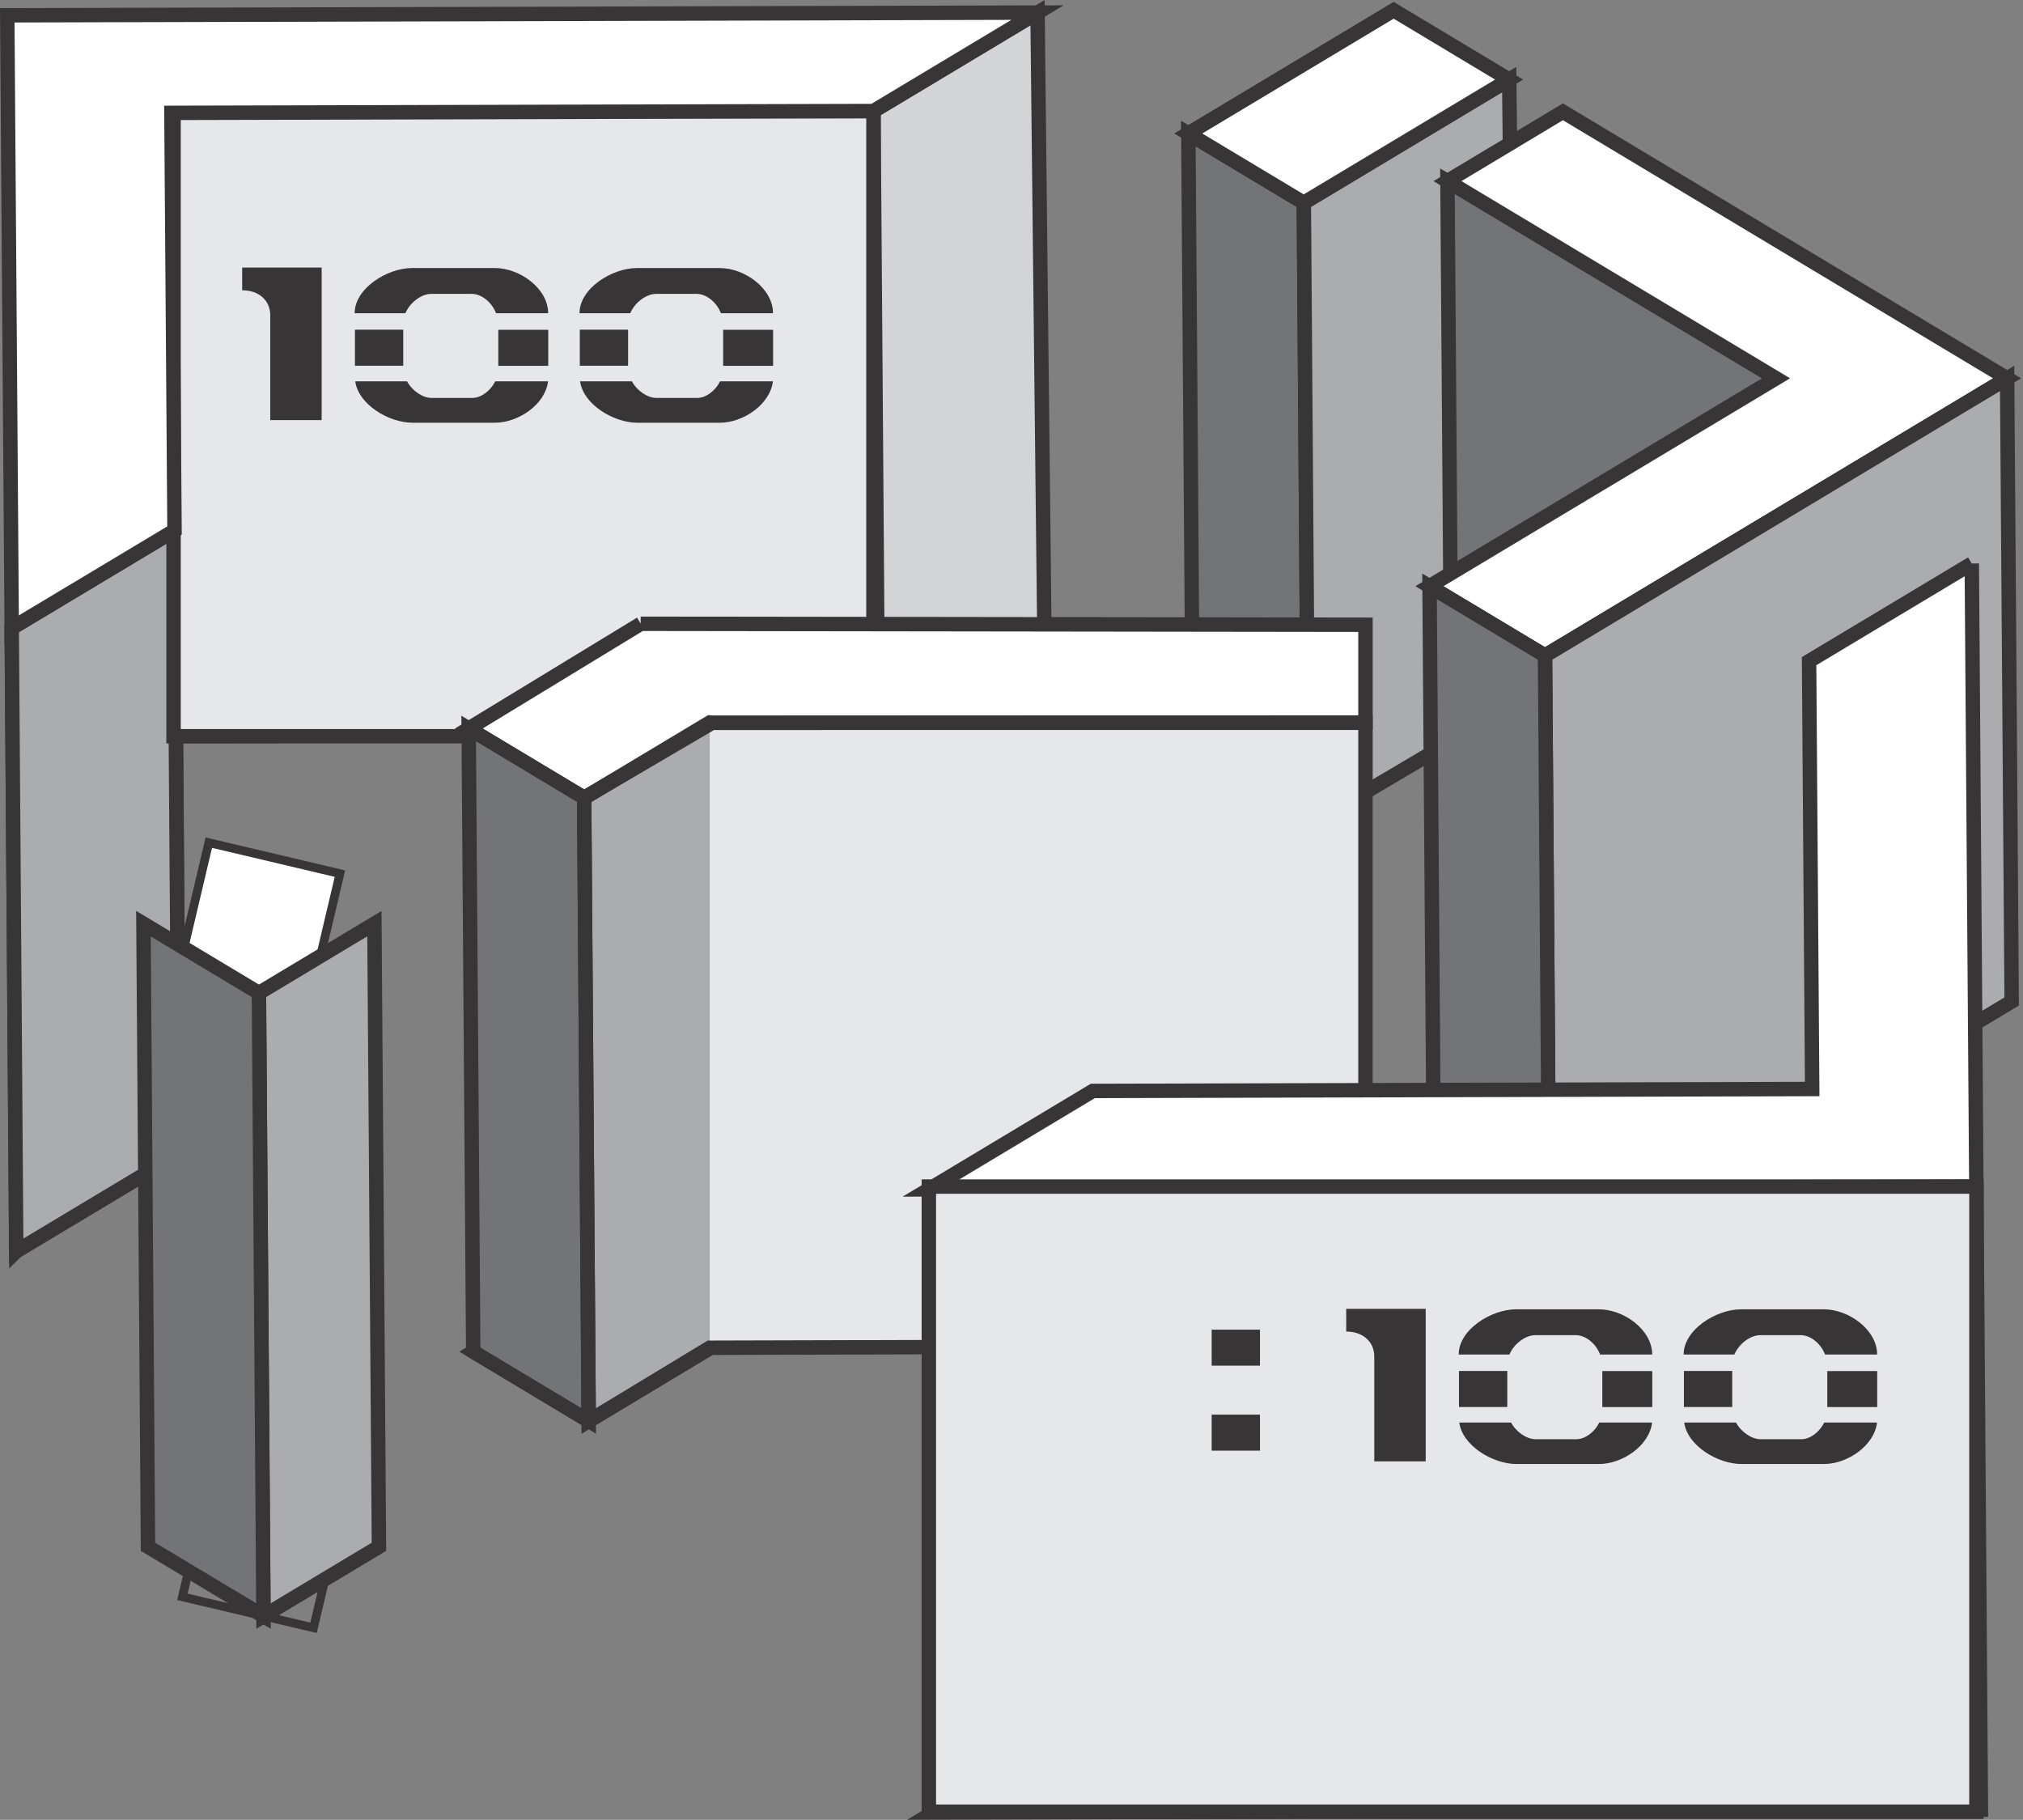 <?xml version="1.0" encoding="UTF-8" standalone="no"?>
<svg width="209px" height="188px" viewBox="0 0 209 188" version="1.1" xmlns="http://www.w3.org/2000/svg" xmlns:xlink="http://www.w3.org/1999/xlink">
    <rect x="0" y="0" width="209" height="188" fill="#808080" stroke="none"/>
    <desc>Vector graphics by http://htochko.github.io</desc>
    <defs></defs>
    <g id="100_questions_and_answers" stroke="none" stroke-width="1" fill="none" fill-rule="evenodd">
        <g id="100questions" transform="translate(0, 1)">
            <path d="M1.68,128.26 L1.22,64.95 L107.66,64.67 L90.71,74.84 L18.18,75.03 L18.5,118.17 L1.69,128.25 L1.68,128.26 Z M204.18,121.58 L204.65,185.95 L96.42,186.24 L113.37,176.07 L187.69,175.87 L187.37,131.67 L204.18,121.59 L204.18,121.58 Z" id="Shape" stroke="#373535" stroke-width="1.49"></path>
            <polygon id="Shape" stroke="#373535" stroke-width="1.49" fill="#AAACAE" points="1.21 63.89 18.01 53.81 18.48 118.18 1.68 128.26 1.21 63.89"></polygon>
            <rect id="Rectangle-path" stroke="#373535" stroke-width="0.893" transform="translate(27.216, 158.79) rotate(-76.709) translate(-27.216, -158.79) " x="20.257" y="151.831" width="13.918" height="13.92"></rect>
            <rect id="Rectangle-path" stroke="#373535" stroke-width="0.893" fill="#FFFFFF" transform="translate(26.745, 94.423) rotate(-76.709) translate(-26.745, -94.423) " x="19.786" y="87.463" width="13.918" height="13.92"></rect>
            <polygon id="Shape" stroke="#373535" stroke-width="1.49" fill="#AAACAE" points="26.75 101.58 38.68 94.42 39.15 158.79 27.22 165.95 26.75 101.58"></polygon>
            <polygon id="Shape" stroke="#373535" stroke-width="1.49" fill="#737476" points="26.75 101.58 14.82 94.42 15.29 158.79 27.22 165.95 26.75 101.58"></polygon>
            <polygon id="Shape" stroke="#373535" stroke-width="1.49" fill="#737476" points="134.7 19.95 122.77 12.79 123.24 77.16 135.17 84.32 134.7 19.95"></polygon>
            <polygon id="Shape" stroke="#373535" stroke-width="1.49" fill="#D2D4D5" points="90.24 10.48 107.19 0.31 107.9 64.71 90.71 74.85 90.24 10.48"></polygon>
            <rect id="Rectangle-path" stroke="#373535" stroke-width="1.49" fill="#E6E7E8" x="17.93" y="10.48" width="72.31" height="64.58"></rect>
            <polygon id="Shape" stroke="#373535" stroke-width="1.49" fill="#AAACAE" points="134.7 19.95 155.92 7.22 156.63 71.62 135.17 84.32 134.7 19.95"></polygon>
            <polygon id="Shape" stroke="#373535" stroke-width="1.49" fill="#737476" points="183.49 38.09 149.54 17.72 150.01 82.09 183.96 102.46 183.49 38.09"></polygon>
            <path d="M143.98,0.06 L155.91,7.22 L143.98,14.38 L134.69,19.95 L122.76,12.79 L132.05,7.22 L143.98,0.06 L143.98,0.06 Z M161.47,10.55 L195.42,30.92 L207.35,38.08 L159.61,66.72 L147.68,59.56 L183.49,38.08 L149.54,17.71 L161.47,10.55 L161.47,10.55 Z" id="Shape" stroke="#373535" stroke-width="1.49" fill="#FFFFFF"></path>
            <polygon id="Shape" stroke="#373535" stroke-width="1.49" points="66.66 127.81 141.54 127.91 141.54 138.04 74.03 138.04 73.8 138.01 60.83 145.79 48.9 138.63 66.67 127.81"></polygon>
            <polygon id="Shape" fill="#AAACAE" points="60.35 81.42 73.32 73.64 74.03 138.04 60.82 145.79 60.35 81.42"></polygon>
            <rect id="Rectangle-path" fill="#E6E7E8" x="73.32" y="73.64" width="67.75" height="64.58"></rect>
            <polygon id="Shape" stroke="#373535" stroke-width="1.49" fill="#AAACAE" points="159.62 66.73 207.36 38.09 207.83 102.46 160.09 131.1 159.62 66.73"></polygon>
            <polygon id="Shape" stroke="#373535" stroke-width="1.49" fill="#737476" points="159.62 66.73 147.69 59.57 148.16 123.94 160.09 131.1 159.62 66.73"></polygon>
            <polygon id="Shape" stroke="#373535" stroke-width="1.49" fill="#FFFFFF" points="66.19 63.44 141.07 63.54 141.07 73.67 73.56 73.67 73.33 73.64 60.36 81.42 48.43 74.26 66.2 63.44"></polygon>
            <polygon id="Shape" stroke="#373535" stroke-width="1.49" fill="#737476" points="60.35 81.42 48.42 74.26 48.89 138.63 60.82 145.79 60.35 81.42"></polygon>
            <polygon id="Shape" stroke="#373535" stroke-width="1.49" points="60.82 145.79 60.35 81.42 73.56 73.67 141.07 73.64 141.07 138.04 73.32 138.23 60.82 145.8"></polygon>
            <path d="M1.21,63.89 L0.75,0.58 L107.19,0.3 L90.24,10.47 L17.71,10.66 L18.03,53.8 L1.22,63.88 L1.21,63.89 Z M203.71,57.21 L204.18,121.58 L95.95,121.87 L112.9,111.7 L187.22,111.5 L186.9,67.3 L203.71,57.22 L203.71,57.21 Z" id="Shape" stroke="#373535" stroke-width="1.49" fill="#FFFFFF"></path>
            <rect id="Rectangle-path" stroke="#373535" stroke-width="1.49" fill="#E6E7E8" x="95.96" y="121.58" width="108.23" height="64.58"></rect>
            <path d="M25.02,26.64 L33.23,26.64 L33.23,42.4 L27.92,42.4 L27.92,31.56 C27.92,30.04 26.74,28.98 25.02,28.99 L25.02,26.64 L25.02,26.64 Z" id="Shape" fill="#373535"></path>
            <path d="M42.59,26.69 L51.12,26.69 C53.69,26.69 56.63,28.79 56.63,31.36 L51.25,31.36 C50.8,30.19 49.72,29.36 48.75,29.36 L44.55,29.36 C43.58,29.36 42.38,30.19 41.88,31.36 L36.64,31.36 C36.64,28.79 40,26.69 42.57,26.69 L42.59,26.69 Z M56.64,33.07 L56.64,36.79 L51.48,36.79 L51.48,33.07 L56.64,33.07 Z M56.62,38.39 C56.34,40.77 53.57,42.67 51.13,42.67 L42.6,42.67 C40.17,42.67 37.02,40.78 36.7,38.39 L42.05,38.39 C42.61,39.41 43.7,40.11 44.59,40.11 L48.79,40.11 C49.68,40.11 50.66,39.41 51.16,38.39 L56.63,38.39 L56.62,38.39 Z M36.67,36.78 L36.67,33.06 L41.66,33.06 L41.66,36.78 L36.67,36.78 Z" id="Shape" fill="#373535"></path>
            <path d="M65.82,26.69 L74.35,26.69 C76.92,26.69 79.86,28.79 79.86,31.36 L74.48,31.36 C74.03,30.19 72.95,29.36 71.98,29.36 L67.78,29.36 C66.81,29.36 65.61,30.19 65.11,31.36 L59.87,31.36 C59.87,28.79 63.23,26.69 65.8,26.69 L65.82,26.69 Z M79.87,33.07 L79.87,36.79 L74.71,36.79 L74.71,33.07 L79.87,33.07 Z M79.85,38.39 C79.57,40.77 76.8,42.67 74.36,42.67 L65.83,42.67 C63.4,42.67 60.25,40.78 59.93,38.39 L65.28,38.39 C65.84,39.41 66.93,40.11 67.82,40.11 L72.02,40.11 C72.91,40.11 73.89,39.41 74.39,38.39 L79.86,38.39 L79.85,38.39 Z M59.9,36.78 L59.9,33.06 L64.89,33.06 L64.89,36.78 L59.9,36.78 L59.9,36.78 Z" id="Shape" fill="#373535"></path>
            <path d="M139.08,134.21 L147.29,134.21 L147.29,149.97 L141.98,149.97 L141.98,139.13 C141.98,137.61 140.8,136.55 139.08,136.56 L139.08,134.21 Z" id="Shape" fill="#373535"></path>
            <path d="M156.65,134.26 L165.18,134.26 C167.75,134.26 170.69,136.36 170.69,138.93 L165.31,138.93 C164.86,137.76 163.78,136.93 162.81,136.93 L158.61,136.93 C157.64,136.93 156.44,137.76 155.94,138.93 L150.7,138.93 C150.7,136.36 154.06,134.26 156.63,134.26 L156.65,134.26 Z M170.7,140.64 L170.7,144.36 L165.54,144.36 L165.54,140.64 L170.7,140.64 Z M170.68,145.96 C170.4,148.34 167.63,150.24 165.19,150.24 L156.66,150.24 C154.23,150.24 151.08,148.35 150.76,145.96 L156.11,145.96 C156.67,146.98 157.76,147.68 158.65,147.68 L162.85,147.68 C163.74,147.68 164.72,146.98 165.22,145.96 L170.69,145.96 L170.68,145.96 Z M150.73,144.35 L150.73,140.63 L155.72,140.63 L155.72,144.35 L150.73,144.35 Z" id="Shape" fill="#373535"></path>
            <path d="M179.89,134.26 L188.42,134.26 C190.99,134.26 193.93,136.36 193.93,138.93 L188.55,138.93 C188.1,137.76 187.02,136.93 186.05,136.93 L181.85,136.93 C180.88,136.93 179.68,137.76 179.18,138.93 L173.94,138.93 C173.94,136.36 177.3,134.26 179.87,134.26 L179.89,134.26 Z M193.94,140.64 L193.94,144.36 L188.78,144.36 L188.78,140.64 L193.94,140.64 Z M193.92,145.96 C193.64,148.34 190.87,150.24 188.43,150.24 L179.9,150.24 C177.47,150.24 174.32,148.35 174,145.96 L179.35,145.96 C179.91,146.98 181,147.68 181.89,147.68 L186.09,147.68 C186.98,147.68 187.96,146.98 188.46,145.96 L193.93,145.96 L193.92,145.96 Z M173.97,144.35 L173.97,140.63 L178.96,140.63 L178.96,144.35 L173.97,144.35 Z" id="Shape" fill="#373535"></path>
            <rect id="Rectangle-path" fill="#373535" x="125.18" y="136.36" width="4.99" height="3.72"></rect>
            <rect id="Rectangle-path" fill="#373535" x="125.18" y="145.14" width="4.99" height="3.72"></rect>
        </g>
    </g>
</svg>